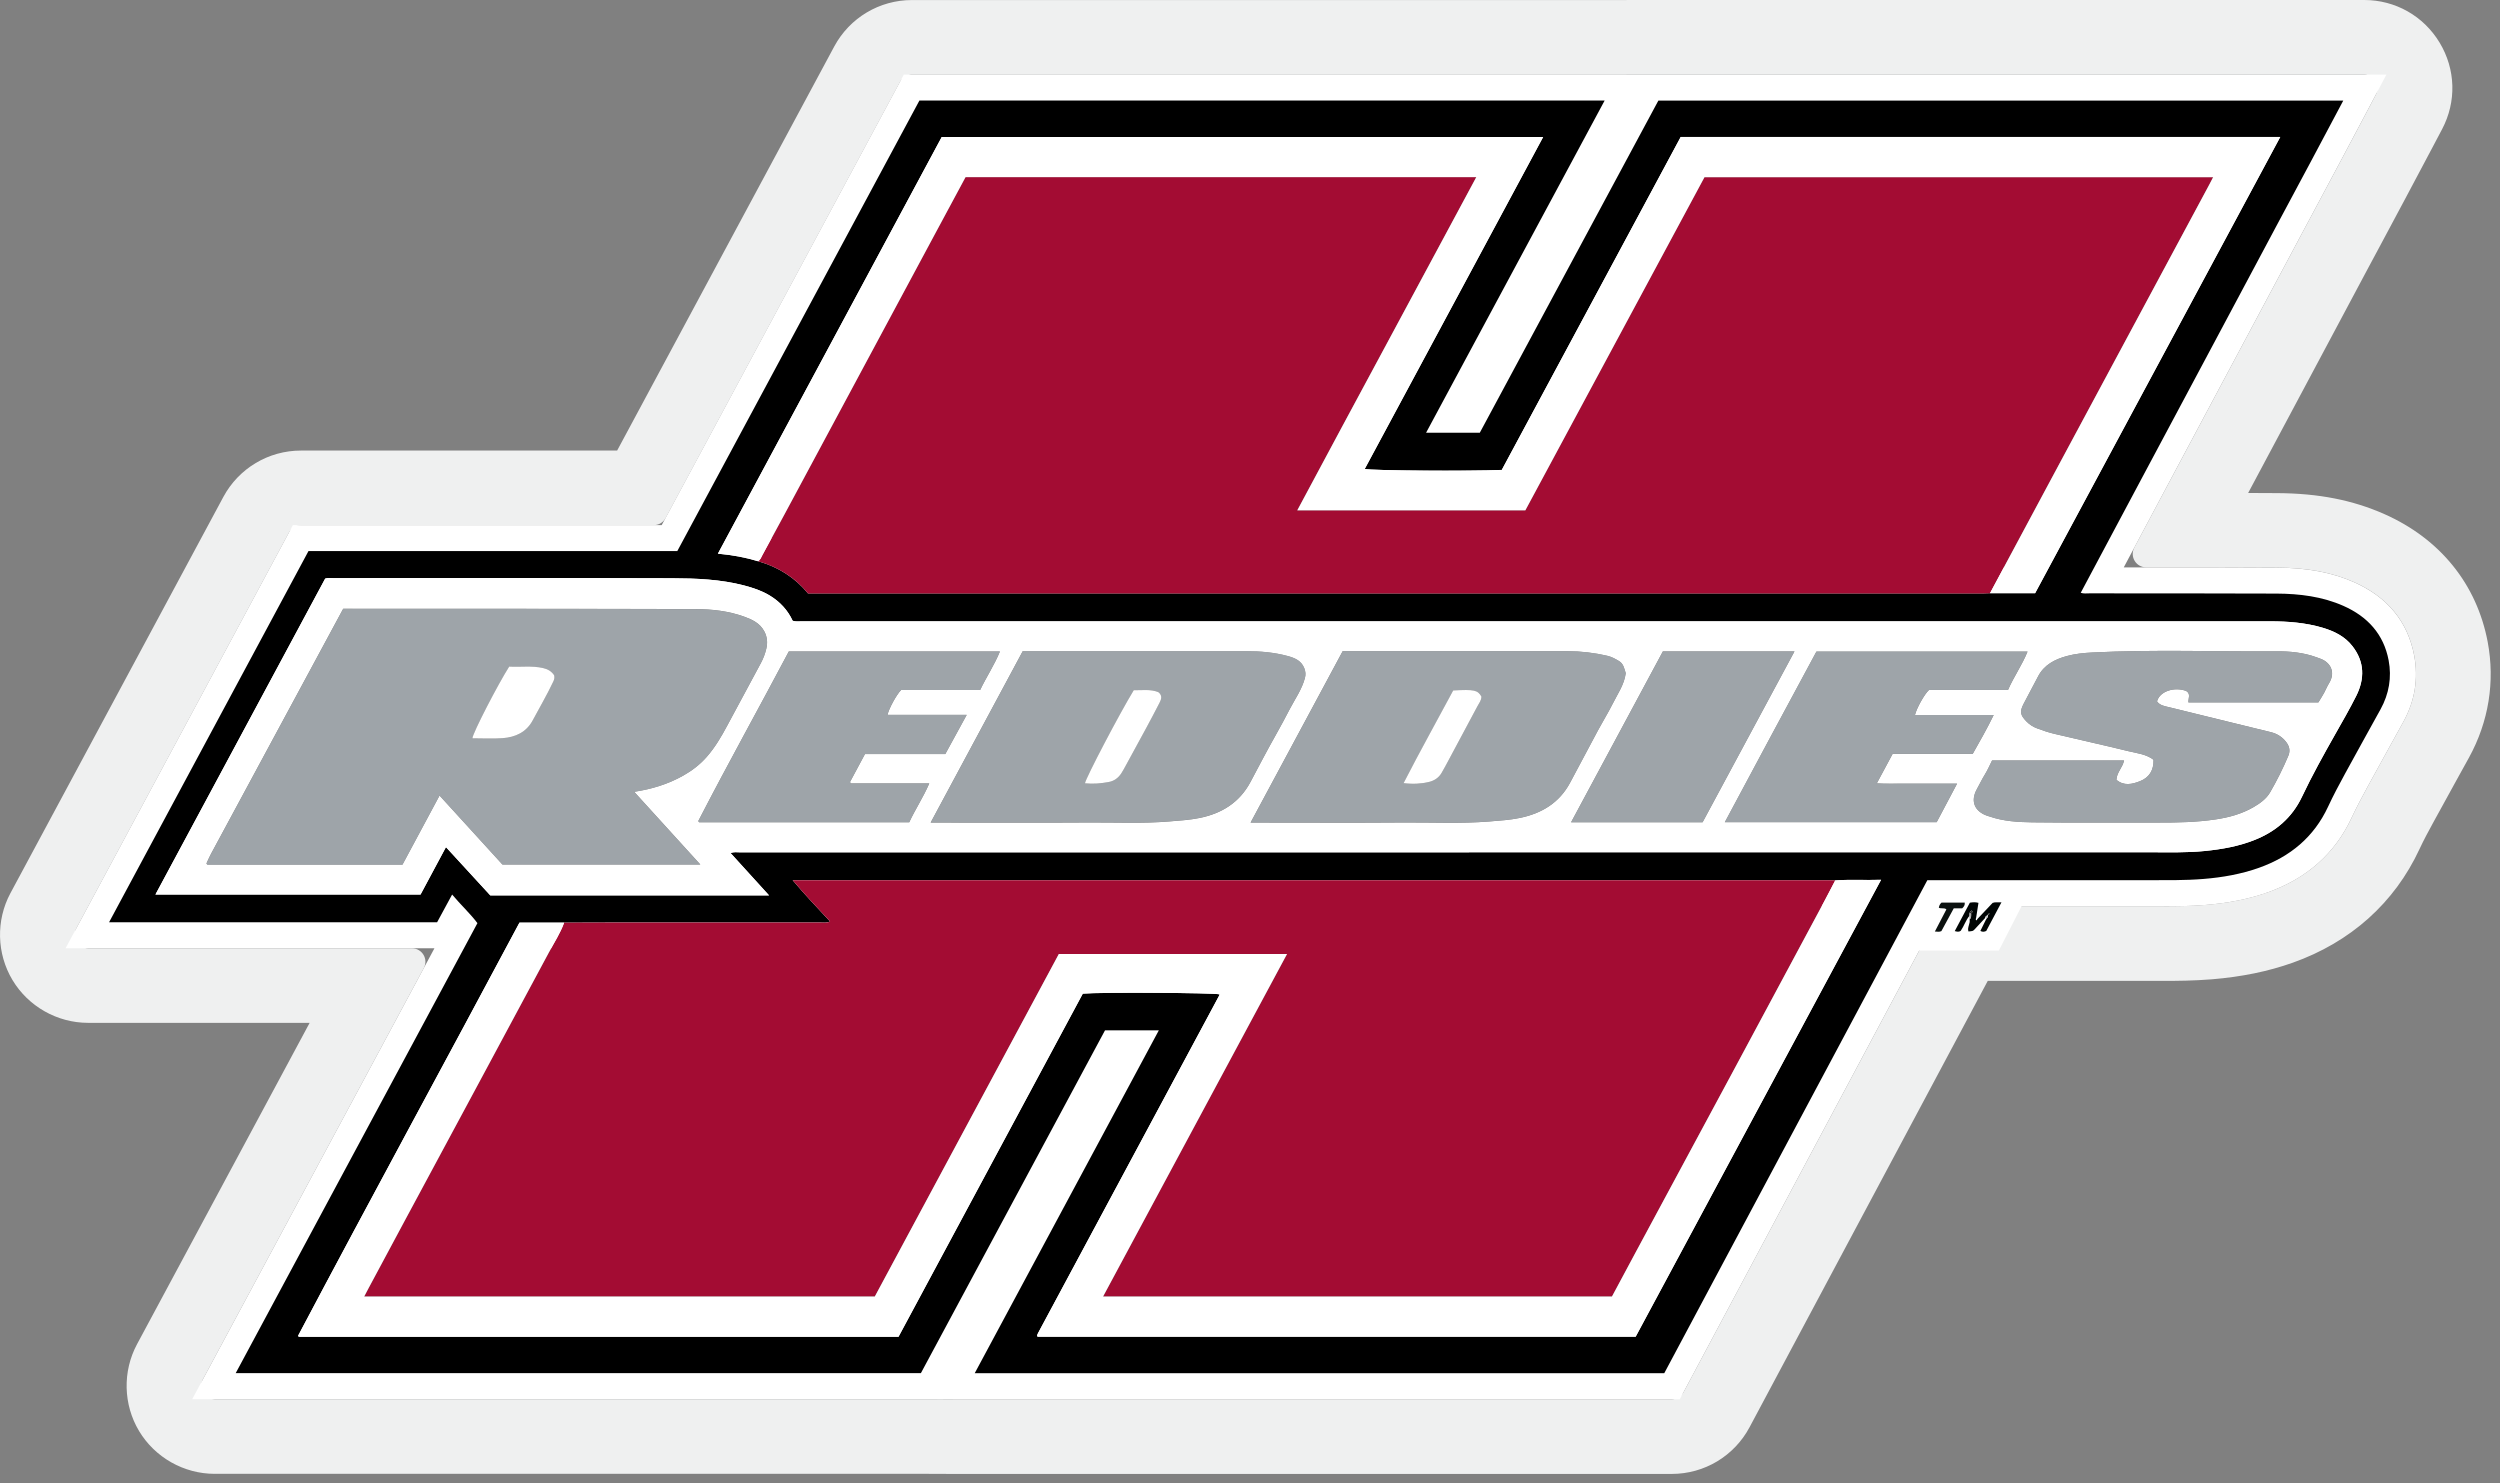 <svg width="268" height="159" viewBox="0 0 268 159" fill="none" xmlns="http://www.w3.org/2000/svg">
<rect x="0" y="0" width="268" height="159" fill="#808080" stroke="none"/>
<path d="M174.349 7.996H176.946H253.435C254.521 7.996 255.217 9.145 254.711 10.105L253.671 12.084C251.789 15.647 249.908 19.16 248.032 22.669L246.626 25.297C245.114 28.126 243.603 30.959 242.092 33.793L232.581 51.614L228.798 58.705C228.287 59.665 228.983 60.819 230.069 60.819H231.835C235.918 60.819 239.996 60.819 244.074 60.844C247.361 60.864 249.993 61.359 252.35 62.403C255.947 63.998 258.119 66.646 258.804 70.274C259.27 72.733 258.879 75.117 257.648 77.366C257.113 78.34 256.578 79.31 256.037 80.284C255.297 81.624 254.561 82.948 253.841 84.277C253.255 85.357 252.635 86.506 252.094 87.666C250.318 91.484 247.291 94.172 243.093 95.662C241.122 96.361 238.95 96.801 236.453 97.006C234.837 97.141 233.236 97.151 231.865 97.151H209.144C208.613 97.151 208.123 97.446 207.873 97.915L180.478 149.244C180.228 149.714 179.738 150.009 179.208 150.009H102.153L99.546 149.999H23.011C21.921 149.999 21.225 148.84 21.741 147.88L45.432 103.777C45.948 102.818 45.252 101.659 44.161 101.659H9.442C8.351 101.659 7.655 100.499 8.171 99.54L30.992 57.056C31.242 56.591 31.733 56.297 32.263 56.297H70.08C70.61 56.297 71.101 56.007 71.351 55.537L96.489 8.761C96.739 8.296 97.229 8.001 97.76 8.001H174.359M174.374 0.005H97.76C94.272 0.005 91.085 1.909 89.434 4.977L66.157 48.3H32.268C28.78 48.3 25.593 50.205 23.942 53.273L1.116 95.751C-0.445 98.66 -0.36 102.223 1.336 105.057C3.032 107.89 6.139 109.649 9.442 109.649H33.194L14.691 144.097C13.129 147.006 13.209 150.569 14.906 153.402C16.602 156.236 19.709 157.995 23.011 157.995H99.536L102.128 158.005H102.143H102.158H179.213C182.71 158.005 185.902 156.091 187.548 153.008L213.087 105.152H231.87C233.401 105.152 235.192 105.137 237.114 104.982C240.311 104.717 243.148 104.137 245.78 103.203C251.984 100.999 256.683 96.796 259.36 91.044C259.8 90.094 260.35 89.07 260.881 88.105C261.551 86.876 262.217 85.672 262.922 84.392L263.047 84.162L263.137 83.998C263.648 83.073 264.163 82.148 264.673 81.219C266.79 77.366 267.48 73.073 266.68 68.81C265.509 62.623 261.581 57.761 255.607 55.112C252.199 53.603 248.552 52.888 244.124 52.863C243.083 52.858 242.037 52.853 241.002 52.848L249.157 37.561C250.668 34.727 252.174 31.899 253.686 29.07L255.092 26.447C256.838 23.188 258.814 19.49 260.751 15.822L261.796 13.843C263.352 10.889 263.252 7.426 261.526 4.568C259.8 1.709 256.778 0 253.44 0H174.369L174.374 0.005Z" fill="#EFF0F0"/>
<path d="M214.278 101.898H204.746L208.233 95.087H217.765L214.278 101.898Z" fill="white"/>
<path d="M102.153 150.004L99.546 149.994H20.605L46.573 101.654H7.03L31.397 56.291H70.936L96.889 7.996H176.946H255.822L253.666 12.084C251.784 15.647 249.903 19.16 248.027 22.669L246.621 25.297C245.109 28.126 243.598 30.959 242.087 33.793L232.576 51.614L227.667 60.824H231.83C235.913 60.824 239.991 60.824 244.069 60.849C247.356 60.869 249.988 61.364 252.345 62.408C255.942 64.003 258.114 66.651 258.799 70.279C259.265 72.738 258.874 75.122 257.643 77.371C257.108 78.345 256.573 79.315 256.032 80.289C255.292 81.629 254.556 82.953 253.836 84.282C253.25 85.362 252.63 86.511 252.089 87.671C250.313 91.489 247.286 94.177 243.088 95.666C241.117 96.366 238.945 96.806 236.448 97.011C234.832 97.146 233.231 97.156 231.86 97.156H208.273L180.068 150.009H102.148L102.153 150.004ZM94.647 140.514L114.326 103.872L115.827 103.742C116.803 103.657 119.6 103.638 121.772 103.638C130.528 103.638 131.208 103.832 131.499 103.912L133.69 104.537L133.52 106.721C133.505 107.176 133.39 107.6 133.18 107.99L115.732 140.504H173.669L182.015 124.972C186.988 115.716 191.967 106.451 196.96 97.151C196.95 97.151 196.785 97.166 196.785 97.166L196.435 97.151C196.32 97.151 196.235 97.141 196.145 97.141H91.265L93.697 99.754L90.104 101.329C89.564 101.564 89.008 101.679 88.398 101.679C88.278 101.679 88.163 101.678 88.053 101.669H87.943C83.094 101.669 65.572 101.669 65.572 101.669C64.426 101.669 63.28 101.669 62.139 101.679H60.478L57.361 101.683C54.309 107.401 51.236 113.103 48.169 118.8L48.134 118.87C44.327 125.946 40.394 133.243 36.536 140.504H94.652L94.647 140.514ZM76.134 93.198L73.432 90.224L77.375 88.82C77.85 88.65 78.336 88.57 78.871 88.57C78.986 88.57 79.101 88.57 79.216 88.58H79.341H230.624L232.756 88.59C233.821 88.59 234.967 88.575 236.103 88.46C238.034 88.265 239.45 87.955 240.686 87.456C242.398 86.766 243.528 85.747 244.244 84.242C245.375 81.853 246.666 79.545 247.886 77.386L248.237 76.766C248.872 75.647 249.528 74.492 250.098 73.358C250.658 72.233 250.473 71.619 249.983 70.994C249.753 70.699 249.342 70.314 248.192 69.975C246.851 69.58 245.365 69.405 243.373 69.405H85.936H85.811C85.721 69.405 85.611 69.41 85.496 69.41C85.316 69.41 84.765 69.41 84.125 69.205L82.954 68.83L82.439 67.716C82.153 67.106 81.693 66.601 81.068 66.227C80.587 65.937 79.982 65.707 79.101 65.472C76.985 64.912 74.743 64.792 72.021 64.782C66.422 64.762 60.823 64.757 55.224 64.757C52.087 64.757 39.868 64.762 36.556 64.767L21.33 93.118H43.411L47.199 86.041L53.783 93.213H76.139L76.134 93.198ZM81.238 57.261C81.513 57.331 81.788 57.411 82.058 57.496C84.29 58.116 86.236 59.24 87.838 60.829H212.566C212.686 60.829 212.811 60.824 212.932 60.814L213.212 60.804H216.484L239.771 17.466H181.834L162.686 53.093L161.095 53.158C159.824 53.213 157.587 53.243 154.955 53.243C149.476 53.243 146.334 53.153 145.619 52.978L142.126 52.119L160.744 17.476H102.608L81.233 57.266L81.238 57.261Z" fill="white"/>
<path d="M176.946 9.395H253.516L252.435 11.439C250.553 14.997 248.677 18.511 246.801 22.014L245.395 24.642C243.879 27.471 242.373 30.305 240.862 33.138L231.355 50.959L225.356 62.214H231.845C235.923 62.214 240.001 62.214 244.079 62.239C247.166 62.254 249.618 62.713 251.799 63.678C254.952 65.077 256.853 67.381 257.448 70.534C257.849 72.668 257.508 74.742 256.438 76.696C255.902 77.666 255.367 78.64 254.831 79.61C254.096 80.944 253.355 82.273 252.63 83.613C252.035 84.712 251.404 85.882 250.849 87.076C249.238 90.539 246.476 92.988 242.648 94.347C240.792 95.007 238.735 95.422 236.358 95.617C234.797 95.746 233.231 95.757 231.885 95.757H207.463L179.258 148.61H102.173L99.571 148.6H22.936L49.515 99.13C49.275 98.855 49.02 98.58 48.755 98.3L47.694 100.259H9.362L32.233 57.681H71.771L97.725 9.385H174.349M95.488 141.908L115.207 105.197L115.958 105.132C116.933 105.047 120.026 105.032 121.782 105.032C124.359 105.032 130.418 105.052 131.123 105.257L132.219 105.572L132.134 106.661C132.134 106.906 132.069 107.136 131.959 107.341L113.411 141.908H174.509L183.251 125.641C188.599 115.691 193.948 105.726 199.322 95.722C199.087 95.722 198.852 95.722 198.617 95.722C198.126 95.722 197.481 95.727 196.84 95.772H196.765H196.495C196.38 95.772 196.265 95.761 196.155 95.761H88.073C88.473 96.196 88.878 96.626 89.289 97.071L91.345 99.285L89.549 100.074C89.189 100.234 88.813 100.309 88.403 100.309C88.308 100.309 88.218 100.309 88.128 100.299H88.003C83.099 100.299 65.582 100.299 65.582 100.299C64.436 100.299 63.29 100.299 62.144 100.309H60.488L56.535 100.314C53.343 106.296 50.126 112.268 46.913 118.235C42.736 125.991 38.428 133.992 34.224 141.923H95.493L95.488 141.908ZM79.292 94.592L75.879 90.839L77.851 90.139C78.176 90.024 78.501 89.969 78.876 89.969C78.971 89.969 79.066 89.969 79.156 89.979H79.302H230.629L232.756 89.989C233.862 89.989 235.052 89.974 236.253 89.85C238.32 89.64 239.851 89.3 241.217 88.75C243.248 87.936 244.654 86.656 245.515 84.837C246.631 82.488 247.902 80.204 249.107 78.07L249.458 77.451C250.103 76.316 250.764 75.147 251.349 73.978C252.08 72.523 251.994 71.304 251.089 70.135C250.558 69.45 249.788 68.99 248.587 68.635C247.116 68.201 245.505 68.006 243.373 68.006H85.936H85.776C85.686 68.006 85.591 68.011 85.501 68.011C85.281 68.011 84.946 67.996 84.555 67.871L83.97 67.686L83.715 67.131C83.314 66.261 82.669 65.557 81.798 65.032C81.203 64.672 80.482 64.392 79.467 64.123C77.205 63.523 74.863 63.393 72.036 63.383C66.437 63.363 60.833 63.358 55.234 63.358C51.592 63.358 35.731 63.368 35.731 63.368L19.004 94.502H44.257L47.514 88.42L53.183 94.592H79.302H79.292ZM212.576 62.224C212.727 62.224 212.877 62.218 213.027 62.209L213.277 62.199H217.33L242.112 16.072H181.009L161.84 51.734L161.045 51.769C159.789 51.819 157.577 51.849 154.965 51.849C153.069 51.849 146.81 51.834 145.964 51.624L144.218 51.194L163.086 16.082H101.783L79.141 58.23C80.017 58.38 80.843 58.58 81.658 58.83C83.865 59.445 85.751 60.589 87.252 62.224H212.576Z" fill="white"/>
<path d="M48.465 95.901C47.899 96.946 47.384 97.895 46.858 98.865H11.693C18.833 85.577 25.939 72.343 33.069 59.075H72.607C81.258 42.973 89.899 26.896 98.56 10.78H172.017C165.623 22.674 159.263 34.502 152.874 46.392H158.633C165.007 34.532 171.382 22.674 177.777 10.784H251.199C248.852 15.232 246.5 19.605 244.159 23.983C241.807 28.381 239.465 32.783 237.119 37.181C234.787 41.554 232.45 45.927 230.114 50.304C227.767 54.707 225.42 59.11 223.054 63.548C223.379 63.658 223.679 63.608 223.969 63.608C230.664 63.618 237.364 63.598 244.059 63.633C246.515 63.648 248.942 63.943 251.219 64.952C253.791 66.091 255.532 67.976 256.062 70.789C256.408 72.618 256.102 74.382 255.202 76.022C253.936 78.33 252.645 80.624 251.389 82.938C250.753 84.102 250.128 85.277 249.568 86.481C248.047 89.745 245.505 91.838 242.162 93.028C240.246 93.708 238.26 94.057 236.228 94.222C234.222 94.387 232.22 94.352 230.214 94.357C222.623 94.362 215.033 94.357 207.448 94.357H206.612C197.22 111.958 187.819 129.574 178.407 147.21H104.489C111.084 134.932 117.644 122.713 124.228 110.449H118.459C111.885 122.688 105.31 134.937 98.72 147.2H25.268C33.929 131.084 42.555 115.027 51.181 98.96C50.376 97.895 49.405 97.016 48.465 95.891V95.901ZM196.735 94.377C196.54 94.372 196.345 94.357 196.15 94.357C183.14 94.357 170.131 94.357 157.117 94.357C145.609 94.357 134.1 94.357 122.592 94.357C110.404 94.357 98.22 94.357 86.031 94.357H84.971C86.296 95.931 87.627 97.326 88.983 98.785C88.593 98.955 88.288 98.89 87.993 98.89C80.517 98.89 73.047 98.89 65.572 98.89C63.87 98.89 62.169 98.9 60.468 98.905H55.685C47.799 113.687 39.788 128.375 31.968 143.163C31.958 143.182 31.968 143.217 31.983 143.242C31.993 143.262 32.013 143.282 32.028 143.297H96.319C102.918 131.014 109.508 118.74 116.073 106.516C117.939 106.351 130.138 106.421 130.733 106.591C130.733 106.616 130.733 106.646 130.723 106.671C124.238 118.755 117.754 130.839 111.269 142.923C111.229 142.993 111.204 143.073 111.179 143.153C111.169 143.178 111.179 143.207 111.194 143.232C111.204 143.252 111.219 143.272 111.234 143.292H175.34C184.096 126.986 192.852 110.709 201.649 94.312C199.897 94.367 198.316 94.262 196.73 94.377H196.735ZM213.327 63.588H218.165C226.932 47.276 235.673 30.999 244.444 14.678H180.173C173.764 26.596 167.369 38.501 160.99 50.374C157.417 50.519 147.04 50.455 146.299 50.27C152.669 38.416 159.038 26.567 165.423 14.688H100.952C92.966 29.555 84.986 44.403 76.96 59.35C78.511 59.495 79.897 59.75 81.253 60.16C83.414 60.764 85.231 61.919 86.617 63.613C86.882 63.613 87.047 63.613 87.212 63.613C129.002 63.613 170.792 63.613 212.576 63.613C212.827 63.613 213.077 63.598 213.327 63.588ZM78.316 91.444C78.696 91.309 79.001 91.369 79.296 91.369C129.737 91.369 180.183 91.369 230.624 91.364C232.546 91.364 234.467 91.419 236.388 91.224C238.225 91.039 240.016 90.719 241.732 90.029C243.984 89.125 245.715 87.641 246.771 85.422C247.851 83.143 249.077 80.939 250.318 78.745C251.094 77.371 251.889 76.001 252.595 74.592C253.51 72.763 253.49 70.949 252.189 69.275C251.374 68.221 250.228 67.661 248.982 67.291C247.151 66.751 245.275 66.606 243.373 66.606C190.896 66.606 138.414 66.606 85.936 66.606C85.631 66.606 85.326 66.656 84.975 66.546C84.45 65.407 83.609 64.502 82.514 63.838C81.678 63.333 80.757 63.023 79.817 62.773C77.265 62.099 74.643 61.999 72.036 61.989C59.928 61.944 47.819 61.969 35.711 61.974C35.435 61.974 35.155 61.924 34.86 62.029C28.816 73.283 22.761 84.547 16.667 95.891H45.087C45.983 94.212 46.883 92.538 47.809 90.809C49.44 92.588 51.021 94.307 52.562 95.986H82.444C81.028 94.427 79.687 92.953 78.321 91.449L78.316 91.444Z" fill="black"/>
<path d="M211.961 98.535C212.511 97.955 213.057 97.371 213.607 96.791C213.877 96.681 214.152 96.756 214.558 96.726C213.977 97.826 213.442 98.83 212.926 99.799C212.696 99.904 212.511 99.919 212.296 99.794C212.501 99.38 212.706 98.965 212.911 98.55C212.931 98.495 212.952 98.445 212.972 98.39C213.062 98.37 213.127 98.33 213.102 98.22C213.112 98.165 213.122 98.105 213.127 98.05C213.202 98.05 213.272 98.05 213.232 97.875C213.187 97.965 213.167 98.015 213.142 98.065C213.027 98.055 212.977 98.12 212.962 98.22C212.861 98.23 212.806 98.285 212.806 98.39V98.41C212.436 98.815 212.066 99.22 211.686 99.62C211.5 99.814 211.495 99.809 211.02 99.854C210.86 99.41 211.235 99.005 211.14 98.57C211.345 98.38 211.31 98.13 211.3 97.885C211.45 97.825 211.505 97.74 211.38 97.606C211.255 97.665 211.16 97.751 211.135 97.895C211.135 97.99 211.125 98.08 211.125 98.175C210.72 98.665 210.535 99.29 210.2 99.769C209.989 99.939 209.809 99.879 209.549 99.814C210.109 98.765 210.645 97.755 211.17 96.766C211.505 96.716 211.776 96.696 212.091 96.786C212.006 97.326 211.926 97.855 211.841 98.39C211.811 98.485 211.771 98.585 211.886 98.655C211.911 98.61 211.936 98.57 211.961 98.525V98.535Z" fill="#000504"/>
<path d="M210.62 96.761C210.65 97.051 210.53 97.196 210.35 97.371H209.444C208.989 98.21 208.544 99.03 208.118 99.814C207.878 99.929 207.693 99.869 207.418 99.859C207.853 99.03 208.253 98.255 208.654 97.486C208.408 97.281 208.133 97.446 207.843 97.311C207.873 97.126 207.928 96.936 208.133 96.756H210.62V96.761Z" fill="#0B110F"/>
<path d="M211.12 98.175C211.12 98.08 211.13 97.99 211.13 97.895C211.185 97.895 211.24 97.89 211.3 97.885C211.31 98.125 211.346 98.375 211.14 98.57C211.135 98.44 211.125 98.305 211.12 98.175Z" fill="#ABA9A9"/>
<path d="M211.961 98.535C211.936 98.575 211.911 98.62 211.886 98.665C211.771 98.59 211.811 98.495 211.841 98.4C211.916 98.42 211.956 98.465 211.966 98.54L211.961 98.535Z" fill="white"/>
<path d="M212.977 98.395C212.957 98.45 212.936 98.5 212.916 98.555C212.881 98.51 212.851 98.46 212.816 98.415V98.395C212.866 98.395 212.921 98.395 212.977 98.395Z" fill="white"/>
<path d="M213.327 63.593C213.077 63.603 212.827 63.618 212.576 63.618C170.787 63.618 128.997 63.618 87.212 63.618C87.047 63.618 86.877 63.618 86.617 63.618C85.231 61.924 83.419 60.764 81.253 60.164C81.518 60.02 81.603 59.745 81.733 59.5C82.499 58.086 83.269 56.671 84.035 55.252C89.459 45.147 94.883 35.042 100.306 24.937C101.367 22.958 102.438 20.979 103.504 18.99H158.258C155.035 24.982 151.838 30.914 148.656 36.851C145.474 42.778 142.271 48.695 139.069 54.707H163.516C169.926 42.793 176.336 30.869 182.72 18.995H237.249C237.084 19.31 236.949 19.58 236.804 19.85C231.575 29.585 226.346 39.32 221.117 49.06C218.516 53.903 215.924 58.75 213.327 63.593Z" fill="#A30C33"/>
<path d="M60.473 98.91C62.174 98.905 63.875 98.895 65.577 98.895C73.052 98.895 80.522 98.895 87.998 98.895C88.288 98.895 88.598 98.965 88.988 98.79C87.632 97.331 86.301 95.941 84.975 94.362H86.036C98.225 94.362 110.409 94.362 122.597 94.362C134.105 94.362 145.614 94.362 157.122 94.362C170.131 94.362 183.14 94.362 196.155 94.362C196.35 94.362 196.545 94.372 196.74 94.382C196.345 95.142 195.954 95.911 195.544 96.666C192.357 102.613 189.17 108.565 185.972 114.507C182.435 121.089 178.887 127.66 175.35 134.242C174.494 135.831 173.649 137.42 172.808 138.985H118.254C124.839 126.721 131.393 114.517 137.973 102.268H113.511C106.926 114.527 100.341 126.776 93.782 138.99H39.043C39.208 138.67 39.348 138.395 39.493 138.13C40.794 135.706 42.09 133.283 43.391 130.859C48.544 121.269 53.708 111.683 58.852 102.088C59.412 101.039 60.073 100.039 60.478 98.91H60.473Z" fill="#A30C33"/>
<path d="M78.316 91.449C79.682 92.953 81.023 94.427 82.439 95.986H52.557C51.016 94.312 49.44 92.588 47.804 90.809C46.878 92.538 45.983 94.217 45.082 95.891H16.662C22.756 84.547 28.811 73.278 34.855 62.029C35.15 61.919 35.43 61.974 35.705 61.974C47.814 61.974 59.923 61.949 72.031 61.989C74.638 61.999 77.26 62.099 79.812 62.773C80.752 63.023 81.668 63.333 82.509 63.838C83.605 64.497 84.445 65.407 84.971 66.546C85.316 66.656 85.626 66.606 85.931 66.606C138.409 66.606 190.891 66.606 243.368 66.606C245.27 66.606 247.151 66.751 248.977 67.291C250.223 67.661 251.369 68.22 252.184 69.275C253.485 70.949 253.505 72.763 252.59 74.592C251.884 76.001 251.089 77.371 250.313 78.745C249.072 80.939 247.846 83.143 246.766 85.422C245.715 87.641 243.984 89.125 241.727 90.029C240.011 90.719 238.22 91.034 236.383 91.224C234.462 91.419 232.54 91.364 230.619 91.364C180.178 91.364 129.732 91.364 79.291 91.369C78.996 91.369 78.691 91.309 78.311 91.444L78.316 91.449ZM36.786 65.267C32.048 74.047 27.345 82.768 22.646 91.484C22.501 91.754 22.376 92.028 22.246 92.303C22.211 92.378 22.176 92.453 22.146 92.528C22.136 92.553 22.146 92.583 22.156 92.608C22.166 92.628 22.191 92.643 22.236 92.683H43.146C44.452 90.244 45.758 87.811 47.118 85.277C49.415 87.796 51.652 90.249 53.863 92.673H75.073C72.672 90.034 70.355 87.481 67.983 84.877C69.9 84.582 71.636 84.047 73.237 83.143C74.188 82.608 75.048 81.948 75.764 81.129C76.645 80.124 77.32 78.98 77.945 77.806C79.151 75.562 80.347 73.318 81.563 71.079C81.828 70.589 82.023 70.07 82.148 69.535C82.299 68.91 82.258 68.295 81.933 67.681C81.458 66.796 80.647 66.421 79.787 66.106C78.106 65.497 76.334 65.297 74.573 65.292C62.104 65.247 49.635 65.262 37.166 65.257C37.056 65.257 36.946 65.257 36.786 65.257V65.267ZM134.065 88.185H135.081C140.185 88.185 145.288 88.215 150.392 88.175C153.479 88.15 156.566 88.315 159.659 88.065C160.764 87.975 161.87 87.906 162.946 87.681C165.273 87.196 167.164 86.061 168.315 83.897C169.316 82.019 170.311 80.134 171.322 78.255C171.832 77.306 172.403 76.386 172.888 75.422C173.418 74.367 174.124 73.383 174.274 72.168C174.124 71.689 174.039 71.164 173.574 70.884C173.173 70.639 172.763 70.409 172.293 70.304C170.887 69.98 169.461 69.81 168.025 69.81C160.244 69.805 152.464 69.81 144.678 69.81H143.932C140.655 75.912 137.398 81.974 134.055 88.195L134.065 88.185ZM99.766 88.185H100.662C106.015 88.185 111.374 88.21 116.728 88.175C119.595 88.155 122.457 88.3 125.324 88.065C126.43 87.975 127.531 87.906 128.617 87.686C130.983 87.201 132.875 86.026 134.04 83.843C134.941 82.158 135.817 80.459 136.757 78.8C137.278 77.886 137.768 76.956 138.253 76.026C138.829 74.932 139.559 73.903 139.885 72.683C139.985 72.308 139.95 71.989 139.814 71.639C139.489 70.809 138.754 70.524 138.003 70.324C136.582 69.94 135.121 69.815 133.65 69.815C125.95 69.81 118.249 69.815 110.554 69.815C110.278 69.815 109.998 69.815 109.633 69.815C106.366 75.902 103.093 81.989 99.756 88.2L99.766 88.185ZM213.552 81.529C213.287 82.058 213.067 82.573 212.776 83.038C212.466 83.533 212.226 84.062 211.941 84.567C211.15 85.977 211.786 87.001 212.977 87.431C213.082 87.471 213.187 87.496 213.292 87.531C214.773 88.045 216.334 88.135 217.87 88.155C222.388 88.215 226.911 88.165 231.43 88.18C233.456 88.185 235.483 88.145 237.489 87.846C238.915 87.636 240.296 87.266 241.562 86.536C242.272 86.126 242.953 85.637 243.353 84.947C244.089 83.683 244.744 82.363 245.315 81.014C245.55 80.454 245.41 79.975 245.079 79.545C244.664 79.005 244.114 78.65 243.433 78.485C239.796 77.601 236.163 76.711 232.531 75.812C232.06 75.697 231.545 75.632 231.235 75.187C231.515 74.123 233.051 73.598 234.357 74.067C234.897 74.392 234.562 74.877 234.602 75.297H248.532C248.742 74.952 248.952 74.627 249.137 74.292C249.327 73.953 249.463 73.583 249.668 73.258C250.428 72.043 249.803 70.969 248.702 70.594C248.572 70.549 248.442 70.499 248.317 70.454C246.921 69.945 245.45 69.81 243.994 69.82C237.444 69.87 230.894 69.615 224.35 69.945C223.404 69.99 222.463 70.085 221.563 70.329C220.287 70.679 219.131 71.259 218.48 72.523C217.975 73.508 217.435 74.477 216.929 75.462C216.504 76.291 216.579 76.651 217.215 77.316C217.55 77.671 217.945 77.921 218.39 78.085C218.981 78.305 219.586 78.51 220.202 78.66C222.854 79.29 225.516 79.874 228.157 80.524C229.083 80.749 230.069 80.844 230.859 81.444C230.894 82.538 230.419 83.343 229.423 83.738C228.563 84.077 227.682 84.277 226.881 83.593C226.927 82.783 227.552 82.273 227.702 81.524H213.562L213.552 81.529ZM184.897 88.14H207.613C208.333 86.776 209.044 85.432 209.799 84.007C208.714 84.007 207.768 84.007 206.822 84.007C205.902 84.007 204.981 84.013 204.06 84.007C203.135 84.002 202.209 84.042 201.193 83.978C201.794 82.858 202.329 81.864 202.889 80.819H211.476C212.246 79.45 213.002 78.14 213.722 76.656H205.286C205.451 75.931 206.307 74.407 206.787 73.968H215.258C215.879 72.548 216.764 71.304 217.355 69.85H194.724C191.451 75.931 188.184 81.984 184.902 88.145L184.897 88.14ZM107.196 69.84H84.56C81.348 75.917 78.01 81.903 74.868 87.995C74.858 88.015 74.878 88.05 74.888 88.075C74.898 88.1 74.923 88.115 74.953 88.15H97.469C98.115 86.756 98.97 85.477 99.616 83.983C96.764 83.983 94.007 83.983 91.25 83.983C91.225 83.983 91.195 83.963 91.18 83.942C91.165 83.927 91.155 83.897 91.12 83.828C91.64 82.863 92.171 81.868 92.721 80.839H101.332C102.083 79.47 102.833 78.096 103.629 76.636H95.143C95.258 76.016 96.123 74.427 96.599 73.968H105.07C105.74 72.568 106.591 71.304 107.191 69.84H107.196ZM182.515 88.15C185.792 82.053 189.07 75.962 192.367 69.83H178.262C174.995 75.912 171.722 82.004 168.42 88.15H182.515Z" fill="white"/>
<path d="M60.473 98.91C60.068 100.039 59.407 101.039 58.847 102.088C53.703 111.683 48.545 121.269 43.386 130.859C42.085 133.283 40.784 135.706 39.488 138.13C39.343 138.4 39.208 138.67 39.038 138.99H93.777C100.336 126.776 106.921 114.527 113.506 102.268H137.968C131.389 114.517 124.834 126.721 118.249 138.985H172.803C173.639 137.42 174.489 135.831 175.345 134.242C178.887 127.665 182.43 121.089 185.967 114.507C189.165 108.565 192.347 102.613 195.539 96.666C195.944 95.906 196.335 95.142 196.735 94.382C198.321 94.267 199.907 94.372 201.654 94.317C192.852 110.719 184.101 126.996 175.345 143.297H111.239C111.239 143.297 111.209 143.262 111.199 143.237C111.189 143.212 111.179 143.177 111.184 143.157C111.209 143.078 111.234 142.998 111.274 142.928C117.759 130.844 124.243 118.76 130.728 106.676C130.738 106.656 130.733 106.626 130.738 106.596C130.143 106.426 117.944 106.356 116.078 106.521C109.513 118.745 102.918 131.019 96.324 143.302C74.873 143.302 53.453 143.302 32.033 143.302C32.018 143.282 31.998 143.267 31.988 143.247C31.978 143.222 31.963 143.187 31.973 143.168C39.793 128.38 47.804 113.692 55.69 98.91H60.473Z" fill="white"/>
<path d="M213.327 63.593C215.924 58.75 218.515 53.903 221.117 49.06C226.346 39.325 231.575 29.59 236.803 19.85C236.949 19.585 237.084 19.315 237.249 18.995H182.72C176.335 30.864 169.926 42.788 163.516 54.707H139.069C142.271 48.695 145.473 42.778 148.656 36.851C151.843 30.914 155.04 24.977 158.258 18.99H103.504C102.433 20.974 101.367 22.953 100.306 24.937C94.882 35.042 89.459 45.147 84.035 55.252C83.274 56.671 82.499 58.086 81.733 59.5C81.603 59.745 81.518 60.02 81.253 60.164C79.897 59.75 78.511 59.495 76.96 59.355C84.99 44.407 92.966 29.56 100.952 14.693H165.423C159.038 26.572 152.674 38.42 146.299 50.275C147.04 50.459 157.417 50.524 160.99 50.38C167.369 38.511 173.769 26.607 180.173 14.683H244.444C235.673 31.004 226.926 47.281 218.165 63.593C216.549 63.593 214.938 63.593 213.327 63.593Z" fill="white"/>
<path d="M211.3 97.891C211.245 97.891 211.19 97.895 211.13 97.9C211.155 97.76 211.25 97.676 211.376 97.611C211.501 97.746 211.446 97.831 211.295 97.891H211.3Z" fill="#31312F"/>
<path d="M212.977 98.395C212.921 98.395 212.866 98.395 212.806 98.395C212.806 98.29 212.861 98.235 212.962 98.225C213.007 98.225 213.057 98.225 213.102 98.225C213.127 98.33 213.062 98.375 212.972 98.395H212.977Z" fill="#C3C2C3"/>
<path d="M213.142 98.065C213.167 98.015 213.192 97.965 213.232 97.875C213.272 98.055 213.202 98.05 213.127 98.05L213.142 98.065Z" fill="#9D9C9D"/>
<path d="M213.102 98.225C213.057 98.225 213.007 98.225 212.962 98.225C212.977 98.12 213.027 98.06 213.142 98.07L213.127 98.055C213.117 98.11 213.107 98.17 213.102 98.225Z" fill="#C3C3C3"/>
<path d="M36.786 65.267C36.946 65.267 37.056 65.267 37.166 65.267C49.635 65.272 62.104 65.262 74.573 65.302C76.329 65.307 78.106 65.507 79.787 66.117C80.647 66.431 81.463 66.806 81.933 67.691C82.258 68.3 82.299 68.92 82.148 69.545C82.023 70.075 81.828 70.594 81.563 71.089C80.347 73.328 79.151 75.572 77.945 77.816C77.315 78.99 76.639 80.134 75.764 81.139C75.048 81.959 74.188 82.618 73.237 83.153C71.631 84.057 69.9 84.597 67.983 84.887C70.35 87.491 72.672 90.044 75.073 92.683H53.863C51.657 90.259 49.42 87.811 47.118 85.287C45.758 87.82 44.457 90.254 43.146 92.693H22.236C22.191 92.653 22.166 92.638 22.156 92.618C22.146 92.593 22.136 92.558 22.146 92.538C22.176 92.463 22.206 92.388 22.246 92.313C22.381 92.038 22.501 91.759 22.646 91.494C27.349 82.773 32.053 74.058 36.786 65.277V65.267ZM54.589 71.459C53.393 73.333 50.671 78.61 50.641 79.15C51.727 79.15 52.813 79.215 53.888 79.135C55.244 79.035 56.415 78.505 57.101 77.236C57.846 75.847 58.642 74.482 59.317 73.058C59.417 72.848 59.472 72.648 59.402 72.388C59.127 71.979 58.742 71.739 58.211 71.619C56.995 71.344 55.78 71.539 54.589 71.464V71.459Z" fill="#9EA4A9"/>
<path d="M134.065 88.185C137.408 81.969 140.665 75.902 143.942 69.8H144.688C152.469 69.8 160.249 69.8 168.035 69.8C169.476 69.8 170.902 69.97 172.303 70.294C172.773 70.404 173.183 70.634 173.584 70.874C174.049 71.159 174.129 71.684 174.284 72.159C174.129 73.368 173.423 74.357 172.898 75.412C172.418 76.376 171.847 77.296 171.332 78.245C170.321 80.124 169.326 82.008 168.325 83.888C167.174 86.051 165.283 87.191 162.956 87.671C161.875 87.895 160.769 87.966 159.669 88.055C156.581 88.305 153.489 88.145 150.402 88.165C145.298 88.205 140.195 88.175 135.091 88.175H134.075L134.065 88.185ZM155.786 74.022C154.015 77.331 152.198 80.579 150.472 83.948C151.468 84.077 152.353 84.022 153.214 83.818C153.749 83.693 154.24 83.378 154.535 82.868C154.785 82.438 155.02 82.004 155.256 81.564C156.301 79.615 157.342 77.666 158.383 75.712C158.558 75.377 158.823 75.077 158.813 74.667C158.383 73.968 158.062 73.898 155.791 74.017L155.786 74.022Z" fill="#9EA4A9"/>
<path d="M99.766 88.185C103.103 81.974 106.371 75.887 109.643 69.8C110.013 69.8 110.289 69.8 110.564 69.8C118.264 69.8 125.965 69.8 133.66 69.8C135.126 69.8 136.592 69.93 138.013 70.309C138.764 70.509 139.499 70.794 139.825 71.624C139.96 71.974 139.995 72.293 139.895 72.668C139.569 73.893 138.834 74.917 138.264 76.011C137.778 76.941 137.283 77.871 136.767 78.785C135.827 80.449 134.946 82.143 134.051 83.828C132.885 86.016 130.988 87.186 128.627 87.671C127.546 87.891 126.44 87.96 125.334 88.05C122.467 88.29 119.6 88.145 116.738 88.16C111.384 88.195 106.026 88.17 100.672 88.17H99.776L99.766 88.185ZM121.537 73.993C120.006 76.506 116.393 83.403 116.308 83.968C117.168 84.057 118.019 83.993 118.865 83.828C119.435 83.718 119.88 83.393 120.196 82.913C120.391 82.613 120.561 82.293 120.731 81.978C121.447 80.669 122.167 79.36 122.873 78.046C123.358 77.146 123.838 76.241 124.304 75.332C124.499 74.952 124.634 74.557 124.173 74.197C123.328 73.858 122.412 74.007 121.532 73.993H121.537Z" fill="#9EA4A9"/>
<path d="M213.552 81.524H227.692C227.542 82.273 226.917 82.783 226.872 83.593C227.677 84.277 228.558 84.077 229.413 83.738C230.409 83.343 230.889 82.543 230.849 81.444C230.059 80.844 229.073 80.749 228.147 80.524C225.501 79.875 222.839 79.29 220.192 78.66C219.576 78.515 218.976 78.31 218.381 78.085C217.94 77.921 217.545 77.666 217.205 77.316C216.569 76.651 216.494 76.291 216.919 75.462C217.425 74.477 217.965 73.508 218.471 72.523C219.121 71.259 220.277 70.679 221.553 70.329C222.453 70.079 223.394 69.99 224.34 69.945C230.884 69.615 237.439 69.87 243.984 69.82C245.44 69.81 246.911 69.945 248.307 70.454C248.437 70.499 248.562 70.554 248.692 70.594C249.788 70.969 250.418 72.043 249.658 73.258C249.453 73.588 249.313 73.953 249.127 74.292C248.942 74.627 248.732 74.952 248.522 75.297H234.592C234.557 74.877 234.887 74.392 234.347 74.067C233.041 73.598 231.505 74.123 231.225 75.187C231.535 75.632 232.05 75.697 232.521 75.812C236.153 76.711 239.786 77.606 243.423 78.485C244.104 78.65 244.654 79.005 245.069 79.545C245.4 79.975 245.54 80.454 245.305 81.014C244.734 82.368 244.079 83.683 243.343 84.947C242.943 85.637 242.263 86.126 241.552 86.536C240.286 87.266 238.905 87.636 237.479 87.846C235.473 88.14 233.446 88.185 231.42 88.18C226.902 88.165 222.378 88.215 217.86 88.155C216.324 88.135 214.768 88.04 213.282 87.531C213.177 87.496 213.072 87.471 212.967 87.431C211.776 86.996 211.14 85.972 211.931 84.567C212.216 84.062 212.456 83.533 212.767 83.038C213.057 82.573 213.277 82.058 213.542 81.529L213.552 81.524Z" fill="#9EA4A9"/>
<path d="M184.897 88.14C188.179 81.978 191.446 75.927 194.719 69.845H217.35C216.759 71.299 215.874 72.538 215.253 73.963H206.782C206.302 74.402 205.446 75.922 205.281 76.651H213.717C212.997 78.135 212.241 79.45 211.471 80.814H202.884C202.324 81.859 201.789 82.853 201.188 83.972C202.204 84.037 203.13 83.998 204.055 84.002C204.976 84.007 205.897 84.002 206.817 84.002C207.763 84.002 208.709 84.002 209.794 84.002C209.039 85.427 208.328 86.776 207.608 88.135H184.892L184.897 88.14Z" fill="#9EA4A9"/>
<path d="M107.191 69.84C106.586 71.304 105.74 72.568 105.07 73.968H96.599C96.124 74.427 95.253 76.016 95.143 76.636H103.629C102.833 78.096 102.078 79.47 101.332 80.839H92.721C92.171 81.868 91.635 82.863 91.12 83.828C91.155 83.897 91.16 83.922 91.18 83.942C91.2 83.963 91.23 83.983 91.25 83.983C94.007 83.983 96.764 83.983 99.616 83.983C98.971 85.477 98.115 86.756 97.469 88.15H74.954C74.924 88.115 74.903 88.1 74.888 88.075C74.879 88.05 74.858 88.015 74.868 87.995C78.011 81.903 81.348 75.917 84.56 69.84H107.196H107.191Z" fill="#9EA4A9"/>
<path d="M182.515 88.15H168.42C171.722 81.999 174.995 75.907 178.262 69.83H192.367C189.07 75.966 185.792 82.058 182.515 88.15Z" fill="#9EA4A9"/>
<path d="M54.589 71.459C55.775 71.534 56.996 71.339 58.212 71.614C58.742 71.734 59.127 71.974 59.402 72.383C59.472 72.638 59.417 72.838 59.317 73.053C58.642 74.482 57.846 75.842 57.101 77.231C56.42 78.5 55.244 79.03 53.888 79.13C52.813 79.21 51.727 79.145 50.641 79.145C50.666 78.605 53.393 73.328 54.589 71.454V71.459Z" fill="white"/>
<path d="M155.786 74.017C158.062 73.898 158.383 73.968 158.808 74.667C158.818 75.077 158.553 75.377 158.378 75.712C157.337 77.666 156.296 79.615 155.25 81.564C155.015 82.004 154.78 82.438 154.53 82.868C154.235 83.378 153.744 83.688 153.209 83.818C152.348 84.022 151.463 84.077 150.467 83.948C152.193 80.579 154.01 77.331 155.781 74.022L155.786 74.017Z" fill="white"/>
<path d="M121.532 73.993C122.412 74.007 123.328 73.858 124.173 74.197C124.634 74.557 124.499 74.952 124.304 75.332C123.838 76.241 123.358 77.146 122.873 78.046C122.162 79.36 121.447 80.669 120.731 81.978C120.561 82.293 120.391 82.613 120.196 82.913C119.88 83.393 119.435 83.723 118.865 83.828C118.019 83.987 117.168 84.057 116.308 83.968C116.393 83.403 120.005 76.506 121.537 73.993H121.532Z" fill="white"/>
</svg>
